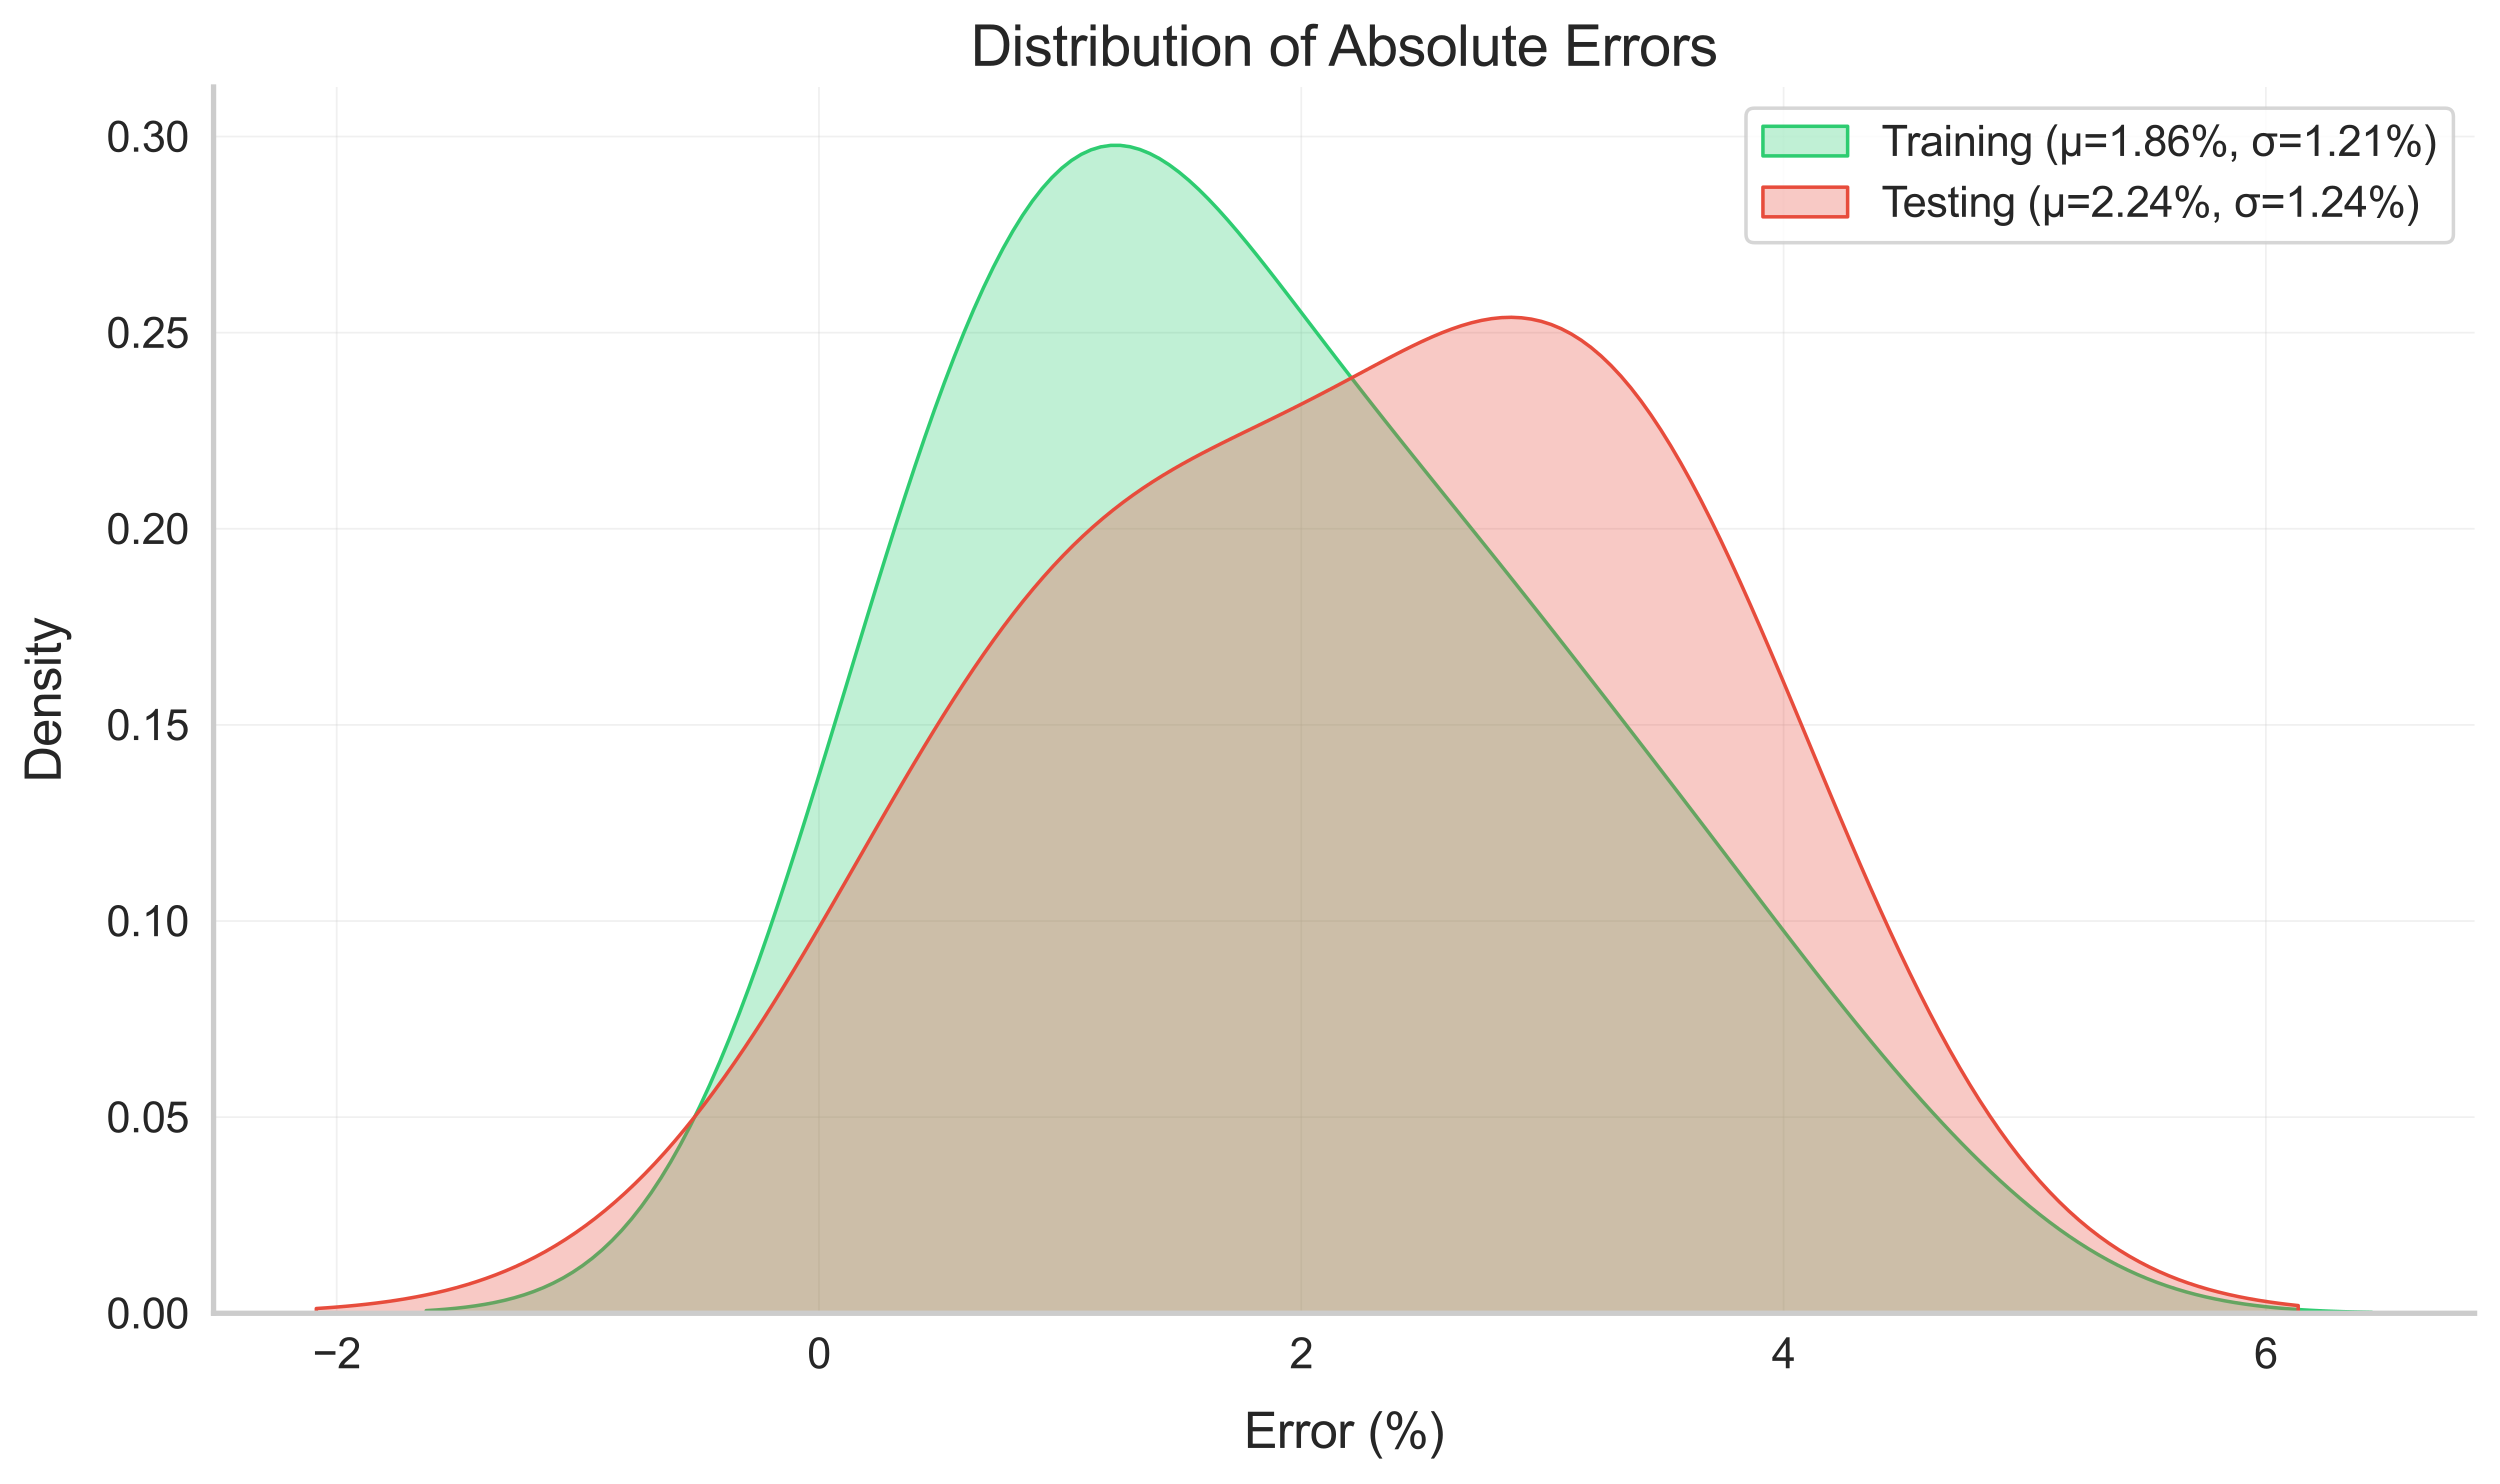 <?xml version="1.0" encoding="utf-8" standalone="no"?>
<!DOCTYPE svg PUBLIC "-//W3C//DTD SVG 1.1//EN"
  "http://www.w3.org/Graphics/SVG/1.1/DTD/svg11.dtd">
<svg xmlns:xlink="http://www.w3.org/1999/xlink" width="708.48pt" height="420.48pt" viewBox="0 0 708.48 420.48" xmlns="http://www.w3.org/2000/svg" version="1.1">
 <defs>
  <style type="text/css">*{stroke-linejoin: round; stroke-linecap: butt}</style>
 </defs>
 <g id="figure_1">
  <g id="patch_1">
   <path d="M 0 420.48 
L 708.48 420.48 
L 708.48 -0 
L 0 -0 
z
" style="fill: #ffffff"/>
  </g>
  <g id="axes_1">
   <g id="patch_2">
    <path d="M 60.521 372.168 
L 701.28 372.168 
L 701.28 24.652 
L 60.521 24.652 
z
" style="fill: #ffffff"/>
   </g>
   <g id="matplotlib.axis_1">
    <g id="xtick_1">
     <g id="line2d_1">
      <path d="M 95.416 372.168 
L 95.416 24.652 
" clip-path="url(#pfc01d7da9e)" style="fill: none; stroke: #cccccc; stroke-opacity: 0.3; stroke-width: 0.5; stroke-linecap: round"/>
     </g>
     <g id="text_1">
      <!-- −2 -->
      <g style="fill: #262626" transform="translate(88.575 387.757) scale(0.12 -0.12)">
       <defs>
        <path id="ArialMT-2212" d="M 3381 1997 
L 356 1997 
L 356 2522 
L 3381 2522 
L 3381 1997 
z
" transform="scale(0.016)"/>
        <path id="ArialMT-32" d="M 3222 541 
L 3222 0 
L 194 0 
Q 188 203 259 391 
Q 375 700 629 1000 
Q 884 1300 1366 1694 
Q 2113 2306 2375 2664 
Q 2638 3022 2638 3341 
Q 2638 3675 2398 3904 
Q 2159 4134 1775 4134 
Q 1369 4134 1125 3890 
Q 881 3647 878 3216 
L 300 3275 
Q 359 3922 746 4261 
Q 1134 4600 1788 4600 
Q 2447 4600 2831 4234 
Q 3216 3869 3216 3328 
Q 3216 3053 3103 2787 
Q 2991 2522 2730 2228 
Q 2469 1934 1863 1422 
Q 1356 997 1212 845 
Q 1069 694 975 541 
L 3222 541 
z
" transform="scale(0.016)"/>
       </defs>
       <use xlink:href="#ArialMT-2212"/>
       <use xlink:href="#ArialMT-32" x="58.398"/>
      </g>
     </g>
    </g>
    <g id="xtick_2">
     <g id="line2d_2">
      <path d="M 232.093 372.168 
L 232.093 24.652 
" clip-path="url(#pfc01d7da9e)" style="fill: none; stroke: #cccccc; stroke-opacity: 0.3; stroke-width: 0.5; stroke-linecap: round"/>
     </g>
     <g id="text_2">
      <!-- 0 -->
      <g style="fill: #262626" transform="translate(228.757 387.757) scale(0.12 -0.12)">
       <defs>
        <path id="ArialMT-30" d="M 266 2259 
Q 266 3072 433 3567 
Q 600 4063 929 4331 
Q 1259 4600 1759 4600 
Q 2128 4600 2406 4451 
Q 2684 4303 2865 4023 
Q 3047 3744 3150 3342 
Q 3253 2941 3253 2259 
Q 3253 1453 3087 958 
Q 2922 463 2592 192 
Q 2263 -78 1759 -78 
Q 1097 -78 719 397 
Q 266 969 266 2259 
z
M 844 2259 
Q 844 1131 1108 757 
Q 1372 384 1759 384 
Q 2147 384 2411 759 
Q 2675 1134 2675 2259 
Q 2675 3391 2411 3762 
Q 2147 4134 1753 4134 
Q 1366 4134 1134 3806 
Q 844 3388 844 2259 
z
" transform="scale(0.016)"/>
       </defs>
       <use xlink:href="#ArialMT-30"/>
      </g>
     </g>
    </g>
    <g id="xtick_3">
     <g id="line2d_3">
      <path d="M 368.77 372.168 
L 368.77 24.652 
" clip-path="url(#pfc01d7da9e)" style="fill: none; stroke: #cccccc; stroke-opacity: 0.3; stroke-width: 0.5; stroke-linecap: round"/>
     </g>
     <g id="text_3">
      <!-- 2 -->
      <g style="fill: #262626" transform="translate(365.433 387.757) scale(0.12 -0.12)">
       <use xlink:href="#ArialMT-32"/>
      </g>
     </g>
    </g>
    <g id="xtick_4">
     <g id="line2d_4">
      <path d="M 505.447 372.168 
L 505.447 24.652 
" clip-path="url(#pfc01d7da9e)" style="fill: none; stroke: #cccccc; stroke-opacity: 0.3; stroke-width: 0.5; stroke-linecap: round"/>
     </g>
     <g id="text_4">
      <!-- 4 -->
      <g style="fill: #262626" transform="translate(502.11 387.757) scale(0.12 -0.12)">
       <defs>
        <path id="ArialMT-34" d="M 2069 0 
L 2069 1097 
L 81 1097 
L 81 1613 
L 2172 4581 
L 2631 4581 
L 2631 1613 
L 3250 1613 
L 3250 1097 
L 2631 1097 
L 2631 0 
L 2069 0 
z
M 2069 1613 
L 2069 3678 
L 634 1613 
L 2069 1613 
z
" transform="scale(0.016)"/>
       </defs>
       <use xlink:href="#ArialMT-34"/>
      </g>
     </g>
    </g>
    <g id="xtick_5">
     <g id="line2d_5">
      <path d="M 642.124 372.168 
L 642.124 24.652 
" clip-path="url(#pfc01d7da9e)" style="fill: none; stroke: #cccccc; stroke-opacity: 0.3; stroke-width: 0.5; stroke-linecap: round"/>
     </g>
     <g id="text_5">
      <!-- 6 -->
      <g style="fill: #262626" transform="translate(638.787 387.757) scale(0.12 -0.12)">
       <defs>
        <path id="ArialMT-36" d="M 3184 3459 
L 2625 3416 
Q 2550 3747 2413 3897 
Q 2184 4138 1850 4138 
Q 1581 4138 1378 3988 
Q 1113 3794 959 3422 
Q 806 3050 800 2363 
Q 1003 2672 1297 2822 
Q 1591 2972 1913 2972 
Q 2475 2972 2870 2558 
Q 3266 2144 3266 1488 
Q 3266 1056 3080 686 
Q 2894 316 2569 119 
Q 2244 -78 1831 -78 
Q 1128 -78 684 439 
Q 241 956 241 2144 
Q 241 3472 731 4075 
Q 1159 4600 1884 4600 
Q 2425 4600 2770 4297 
Q 3116 3994 3184 3459 
z
M 888 1484 
Q 888 1194 1011 928 
Q 1134 663 1356 523 
Q 1578 384 1822 384 
Q 2178 384 2434 671 
Q 2691 959 2691 1453 
Q 2691 1928 2437 2201 
Q 2184 2475 1800 2475 
Q 1419 2475 1153 2201 
Q 888 1928 888 1484 
z
" transform="scale(0.016)"/>
       </defs>
       <use xlink:href="#ArialMT-36"/>
      </g>
     </g>
    </g>
    <g id="text_6">
     <!-- Error (%) -->
     <g style="fill: #262626" transform="translate(352.515 410.333) scale(0.14 -0.14)">
      <defs>
       <path id="ArialMT-45" d="M 506 0 
L 506 4581 
L 3819 4581 
L 3819 4041 
L 1113 4041 
L 1113 2638 
L 3647 2638 
L 3647 2100 
L 1113 2100 
L 1113 541 
L 3925 541 
L 3925 0 
L 506 0 
z
" transform="scale(0.016)"/>
       <path id="ArialMT-72" d="M 416 0 
L 416 3319 
L 922 3319 
L 922 2816 
Q 1116 3169 1280 3281 
Q 1444 3394 1641 3394 
Q 1925 3394 2219 3213 
L 2025 2691 
Q 1819 2813 1613 2813 
Q 1428 2813 1281 2702 
Q 1134 2591 1072 2394 
Q 978 2094 978 1738 
L 978 0 
L 416 0 
z
" transform="scale(0.016)"/>
       <path id="ArialMT-6f" d="M 213 1659 
Q 213 2581 725 3025 
Q 1153 3394 1769 3394 
Q 2453 3394 2887 2945 
Q 3322 2497 3322 1706 
Q 3322 1066 3130 698 
Q 2938 331 2570 128 
Q 2203 -75 1769 -75 
Q 1072 -75 642 372 
Q 213 819 213 1659 
z
M 791 1659 
Q 791 1022 1069 705 
Q 1347 388 1769 388 
Q 2188 388 2466 706 
Q 2744 1025 2744 1678 
Q 2744 2294 2464 2611 
Q 2184 2928 1769 2928 
Q 1347 2928 1069 2612 
Q 791 2297 791 1659 
z
" transform="scale(0.016)"/>
       <path id="ArialMT-20" transform="scale(0.016)"/>
       <path id="ArialMT-28" d="M 1497 -1347 
Q 1031 -759 709 28 
Q 388 816 388 1659 
Q 388 2403 628 3084 
Q 909 3875 1497 4659 
L 1900 4659 
Q 1522 4009 1400 3731 
Q 1209 3300 1100 2831 
Q 966 2247 966 1656 
Q 966 153 1900 -1347 
L 1497 -1347 
z
" transform="scale(0.016)"/>
       <path id="ArialMT-25" d="M 372 3481 
Q 372 3972 619 4315 
Q 866 4659 1334 4659 
Q 1766 4659 2048 4351 
Q 2331 4044 2331 3447 
Q 2331 2866 2045 2552 
Q 1759 2238 1341 2238 
Q 925 2238 648 2547 
Q 372 2856 372 3481 
z
M 1350 4272 
Q 1141 4272 1002 4090 
Q 863 3909 863 3425 
Q 863 2984 1003 2804 
Q 1144 2625 1350 2625 
Q 1563 2625 1702 2806 
Q 1841 2988 1841 3469 
Q 1841 3913 1700 4092 
Q 1559 4272 1350 4272 
z
M 1353 -169 
L 3859 4659 
L 4316 4659 
L 1819 -169 
L 1353 -169 
z
M 3334 1075 
Q 3334 1569 3581 1911 
Q 3828 2253 4300 2253 
Q 4731 2253 5014 1945 
Q 5297 1638 5297 1041 
Q 5297 459 5011 145 
Q 4725 -169 4303 -169 
Q 3888 -169 3611 142 
Q 3334 453 3334 1075 
z
M 4316 1866 
Q 4103 1866 3964 1684 
Q 3825 1503 3825 1019 
Q 3825 581 3965 400 
Q 4106 219 4313 219 
Q 4528 219 4667 400 
Q 4806 581 4806 1063 
Q 4806 1506 4665 1686 
Q 4525 1866 4316 1866 
z
" transform="scale(0.016)"/>
       <path id="ArialMT-29" d="M 791 -1347 
L 388 -1347 
Q 1322 153 1322 1656 
Q 1322 2244 1188 2822 
Q 1081 3291 891 3722 
Q 769 4003 388 4659 
L 791 4659 
Q 1378 3875 1659 3084 
Q 1900 2403 1900 1659 
Q 1900 816 1576 28 
Q 1253 -759 791 -1347 
z
" transform="scale(0.016)"/>
      </defs>
      <use xlink:href="#ArialMT-45"/>
      <use xlink:href="#ArialMT-72" x="66.699"/>
      <use xlink:href="#ArialMT-72" x="100"/>
      <use xlink:href="#ArialMT-6f" x="133.301"/>
      <use xlink:href="#ArialMT-72" x="188.916"/>
      <use xlink:href="#ArialMT-20" x="222.217"/>
      <use xlink:href="#ArialMT-28" x="250"/>
      <use xlink:href="#ArialMT-25" x="283.301"/>
      <use xlink:href="#ArialMT-29" x="372.217"/>
     </g>
    </g>
   </g>
   <g id="matplotlib.axis_2">
    <g id="ytick_1">
     <g id="line2d_6">
      <path d="M 60.521 372.168 
L 701.28 372.168 
" clip-path="url(#pfc01d7da9e)" style="fill: none; stroke: #cccccc; stroke-opacity: 0.3; stroke-width: 0.5; stroke-linecap: round"/>
     </g>
     <g id="text_7">
      <!-- 0.00 -->
      <g style="fill: #262626" transform="translate(30.168 376.462) scale(0.12 -0.12)">
       <defs>
        <path id="ArialMT-2e" d="M 581 0 
L 581 641 
L 1222 641 
L 1222 0 
L 581 0 
z
" transform="scale(0.016)"/>
       </defs>
       <use xlink:href="#ArialMT-30"/>
       <use xlink:href="#ArialMT-2e" x="55.615"/>
       <use xlink:href="#ArialMT-30" x="83.398"/>
       <use xlink:href="#ArialMT-30" x="139.014"/>
      </g>
     </g>
    </g>
    <g id="ytick_2">
     <g id="line2d_7">
      <path d="M 60.521 316.589 
L 701.28 316.589 
" clip-path="url(#pfc01d7da9e)" style="fill: none; stroke: #cccccc; stroke-opacity: 0.3; stroke-width: 0.5; stroke-linecap: round"/>
     </g>
     <g id="text_8">
      <!-- 0.05 -->
      <g style="fill: #262626" transform="translate(30.168 320.883) scale(0.12 -0.12)">
       <defs>
        <path id="ArialMT-35" d="M 266 1200 
L 856 1250 
Q 922 819 1161 601 
Q 1400 384 1738 384 
Q 2144 384 2425 690 
Q 2706 997 2706 1503 
Q 2706 1984 2436 2262 
Q 2166 2541 1728 2541 
Q 1456 2541 1237 2417 
Q 1019 2294 894 2097 
L 366 2166 
L 809 4519 
L 3088 4519 
L 3088 3981 
L 1259 3981 
L 1013 2750 
Q 1425 3038 1878 3038 
Q 2478 3038 2890 2622 
Q 3303 2206 3303 1553 
Q 3303 931 2941 478 
Q 2500 -78 1738 -78 
Q 1113 -78 717 272 
Q 322 622 266 1200 
z
" transform="scale(0.016)"/>
       </defs>
       <use xlink:href="#ArialMT-30"/>
       <use xlink:href="#ArialMT-2e" x="55.615"/>
       <use xlink:href="#ArialMT-30" x="83.398"/>
       <use xlink:href="#ArialMT-35" x="139.014"/>
      </g>
     </g>
    </g>
    <g id="ytick_3">
     <g id="line2d_8">
      <path d="M 60.521 261.01 
L 701.28 261.01 
" clip-path="url(#pfc01d7da9e)" style="fill: none; stroke: #cccccc; stroke-opacity: 0.3; stroke-width: 0.5; stroke-linecap: round"/>
     </g>
     <g id="text_9">
      <!-- 0.10 -->
      <g style="fill: #262626" transform="translate(30.168 265.304) scale(0.12 -0.12)">
       <defs>
        <path id="ArialMT-31" d="M 2384 0 
L 1822 0 
L 1822 3584 
Q 1619 3391 1289 3197 
Q 959 3003 697 2906 
L 697 3450 
Q 1169 3672 1522 3987 
Q 1875 4303 2022 4600 
L 2384 4600 
L 2384 0 
z
" transform="scale(0.016)"/>
       </defs>
       <use xlink:href="#ArialMT-30"/>
       <use xlink:href="#ArialMT-2e" x="55.615"/>
       <use xlink:href="#ArialMT-31" x="83.398"/>
       <use xlink:href="#ArialMT-30" x="139.014"/>
      </g>
     </g>
    </g>
    <g id="ytick_4">
     <g id="line2d_9">
      <path d="M 60.521 205.431 
L 701.28 205.431 
" clip-path="url(#pfc01d7da9e)" style="fill: none; stroke: #cccccc; stroke-opacity: 0.3; stroke-width: 0.5; stroke-linecap: round"/>
     </g>
     <g id="text_10">
      <!-- 0.15 -->
      <g style="fill: #262626" transform="translate(30.168 209.725) scale(0.12 -0.12)">
       <use xlink:href="#ArialMT-30"/>
       <use xlink:href="#ArialMT-2e" x="55.615"/>
       <use xlink:href="#ArialMT-31" x="83.398"/>
       <use xlink:href="#ArialMT-35" x="139.014"/>
      </g>
     </g>
    </g>
    <g id="ytick_5">
     <g id="line2d_10">
      <path d="M 60.521 149.852 
L 701.28 149.852 
" clip-path="url(#pfc01d7da9e)" style="fill: none; stroke: #cccccc; stroke-opacity: 0.3; stroke-width: 0.5; stroke-linecap: round"/>
     </g>
     <g id="text_11">
      <!-- 0.20 -->
      <g style="fill: #262626" transform="translate(30.168 154.146) scale(0.12 -0.12)">
       <use xlink:href="#ArialMT-30"/>
       <use xlink:href="#ArialMT-2e" x="55.615"/>
       <use xlink:href="#ArialMT-32" x="83.398"/>
       <use xlink:href="#ArialMT-30" x="139.014"/>
      </g>
     </g>
    </g>
    <g id="ytick_6">
     <g id="line2d_11">
      <path d="M 60.521 94.273 
L 701.28 94.273 
" clip-path="url(#pfc01d7da9e)" style="fill: none; stroke: #cccccc; stroke-opacity: 0.3; stroke-width: 0.5; stroke-linecap: round"/>
     </g>
     <g id="text_12">
      <!-- 0.25 -->
      <g style="fill: #262626" transform="translate(30.168 98.567) scale(0.12 -0.12)">
       <use xlink:href="#ArialMT-30"/>
       <use xlink:href="#ArialMT-2e" x="55.615"/>
       <use xlink:href="#ArialMT-32" x="83.398"/>
       <use xlink:href="#ArialMT-35" x="139.014"/>
      </g>
     </g>
    </g>
    <g id="ytick_7">
     <g id="line2d_12">
      <path d="M 60.521 38.694 
L 701.28 38.694 
" clip-path="url(#pfc01d7da9e)" style="fill: none; stroke: #cccccc; stroke-opacity: 0.3; stroke-width: 0.5; stroke-linecap: round"/>
     </g>
     <g id="text_13">
      <!-- 0.30 -->
      <g style="fill: #262626" transform="translate(30.168 42.989) scale(0.12 -0.12)">
       <defs>
        <path id="ArialMT-33" d="M 269 1209 
L 831 1284 
Q 928 806 1161 595 
Q 1394 384 1728 384 
Q 2125 384 2398 659 
Q 2672 934 2672 1341 
Q 2672 1728 2419 1979 
Q 2166 2231 1775 2231 
Q 1616 2231 1378 2169 
L 1441 2663 
Q 1497 2656 1531 2656 
Q 1891 2656 2178 2843 
Q 2466 3031 2466 3422 
Q 2466 3731 2256 3934 
Q 2047 4138 1716 4138 
Q 1388 4138 1169 3931 
Q 950 3725 888 3313 
L 325 3413 
Q 428 3978 793 4289 
Q 1159 4600 1703 4600 
Q 2078 4600 2393 4439 
Q 2709 4278 2876 4000 
Q 3044 3722 3044 3409 
Q 3044 3113 2884 2869 
Q 2725 2625 2413 2481 
Q 2819 2388 3044 2092 
Q 3269 1797 3269 1353 
Q 3269 753 2831 336 
Q 2394 -81 1725 -81 
Q 1122 -81 723 278 
Q 325 638 269 1209 
z
" transform="scale(0.016)"/>
       </defs>
       <use xlink:href="#ArialMT-30"/>
       <use xlink:href="#ArialMT-2e" x="55.615"/>
       <use xlink:href="#ArialMT-33" x="83.398"/>
       <use xlink:href="#ArialMT-30" x="139.014"/>
      </g>
     </g>
    </g>
    <g id="text_14">
     <!-- Density -->
     <g style="fill: #262626" transform="translate(17.221 221.751) rotate(-90) scale(0.14 -0.14)">
      <defs>
       <path id="ArialMT-44" d="M 494 0 
L 494 4581 
L 2072 4581 
Q 2606 4581 2888 4516 
Q 3281 4425 3559 4188 
Q 3922 3881 4101 3404 
Q 4281 2928 4281 2316 
Q 4281 1794 4159 1391 
Q 4038 988 3847 723 
Q 3656 459 3429 307 
Q 3203 156 2883 78 
Q 2563 0 2147 0 
L 494 0 
z
M 1100 541 
L 2078 541 
Q 2531 541 2789 625 
Q 3047 709 3200 863 
Q 3416 1078 3536 1442 
Q 3656 1806 3656 2325 
Q 3656 3044 3420 3430 
Q 3184 3816 2847 3947 
Q 2603 4041 2063 4041 
L 1100 4041 
L 1100 541 
z
" transform="scale(0.016)"/>
       <path id="ArialMT-65" d="M 2694 1069 
L 3275 997 
Q 3138 488 2766 206 
Q 2394 -75 1816 -75 
Q 1088 -75 661 373 
Q 234 822 234 1631 
Q 234 2469 665 2931 
Q 1097 3394 1784 3394 
Q 2450 3394 2872 2941 
Q 3294 2488 3294 1666 
Q 3294 1616 3291 1516 
L 816 1516 
Q 847 969 1125 678 
Q 1403 388 1819 388 
Q 2128 388 2347 550 
Q 2566 713 2694 1069 
z
M 847 1978 
L 2700 1978 
Q 2663 2397 2488 2606 
Q 2219 2931 1791 2931 
Q 1403 2931 1139 2672 
Q 875 2413 847 1978 
z
" transform="scale(0.016)"/>
       <path id="ArialMT-6e" d="M 422 0 
L 422 3319 
L 928 3319 
L 928 2847 
Q 1294 3394 1984 3394 
Q 2284 3394 2536 3286 
Q 2788 3178 2913 3003 
Q 3038 2828 3088 2588 
Q 3119 2431 3119 2041 
L 3119 0 
L 2556 0 
L 2556 2019 
Q 2556 2363 2490 2533 
Q 2425 2703 2258 2804 
Q 2091 2906 1866 2906 
Q 1506 2906 1245 2678 
Q 984 2450 984 1813 
L 984 0 
L 422 0 
z
" transform="scale(0.016)"/>
       <path id="ArialMT-73" d="M 197 991 
L 753 1078 
Q 800 744 1014 566 
Q 1228 388 1613 388 
Q 2000 388 2187 545 
Q 2375 703 2375 916 
Q 2375 1106 2209 1216 
Q 2094 1291 1634 1406 
Q 1016 1563 777 1677 
Q 538 1791 414 1992 
Q 291 2194 291 2438 
Q 291 2659 392 2848 
Q 494 3038 669 3163 
Q 800 3259 1026 3326 
Q 1253 3394 1513 3394 
Q 1903 3394 2198 3281 
Q 2494 3169 2634 2976 
Q 2775 2784 2828 2463 
L 2278 2388 
Q 2241 2644 2061 2787 
Q 1881 2931 1553 2931 
Q 1166 2931 1000 2803 
Q 834 2675 834 2503 
Q 834 2394 903 2306 
Q 972 2216 1119 2156 
Q 1203 2125 1616 2013 
Q 2213 1853 2448 1751 
Q 2684 1650 2818 1456 
Q 2953 1263 2953 975 
Q 2953 694 2789 445 
Q 2625 197 2315 61 
Q 2006 -75 1616 -75 
Q 969 -75 630 194 
Q 291 463 197 991 
z
" transform="scale(0.016)"/>
       <path id="ArialMT-69" d="M 425 3934 
L 425 4581 
L 988 4581 
L 988 3934 
L 425 3934 
z
M 425 0 
L 425 3319 
L 988 3319 
L 988 0 
L 425 0 
z
" transform="scale(0.016)"/>
       <path id="ArialMT-74" d="M 1650 503 
L 1731 6 
Q 1494 -44 1306 -44 
Q 1000 -44 831 53 
Q 663 150 594 308 
Q 525 466 525 972 
L 525 2881 
L 113 2881 
L 113 3319 
L 525 3319 
L 525 4141 
L 1084 4478 
L 1084 3319 
L 1650 3319 
L 1650 2881 
L 1084 2881 
L 1084 941 
Q 1084 700 1114 631 
Q 1144 563 1211 522 
Q 1278 481 1403 481 
Q 1497 481 1650 503 
z
" transform="scale(0.016)"/>
       <path id="ArialMT-79" d="M 397 -1278 
L 334 -750 
Q 519 -800 656 -800 
Q 844 -800 956 -737 
Q 1069 -675 1141 -563 
Q 1194 -478 1313 -144 
Q 1328 -97 1363 -6 
L 103 3319 
L 709 3319 
L 1400 1397 
Q 1534 1031 1641 628 
Q 1738 1016 1872 1384 
L 2581 3319 
L 3144 3319 
L 1881 -56 
Q 1678 -603 1566 -809 
Q 1416 -1088 1222 -1217 
Q 1028 -1347 759 -1347 
Q 597 -1347 397 -1278 
z
" transform="scale(0.016)"/>
      </defs>
      <use xlink:href="#ArialMT-44"/>
      <use xlink:href="#ArialMT-65" x="72.217"/>
      <use xlink:href="#ArialMT-6e" x="127.832"/>
      <use xlink:href="#ArialMT-73" x="183.447"/>
      <use xlink:href="#ArialMT-69" x="233.447"/>
      <use xlink:href="#ArialMT-74" x="255.664"/>
      <use xlink:href="#ArialMT-79" x="283.447"/>
     </g>
    </g>
   </g>
   <g id="PolyCollection_1">
    <defs>
     <path id="mfe551df3ff" d="M 120.796 -49.064 
L 120.796 -48.312 
L 123.567 -48.312 
L 126.337 -48.312 
L 129.108 -48.312 
L 131.879 -48.312 
L 134.649 -48.312 
L 137.42 -48.312 
L 140.191 -48.312 
L 142.961 -48.312 
L 145.732 -48.312 
L 148.503 -48.312 
L 151.273 -48.312 
L 154.044 -48.312 
L 156.814 -48.312 
L 159.585 -48.312 
L 162.356 -48.312 
L 165.126 -48.312 
L 167.897 -48.312 
L 170.668 -48.312 
L 173.438 -48.312 
L 176.209 -48.312 
L 178.98 -48.312 
L 181.75 -48.312 
L 184.521 -48.312 
L 187.292 -48.312 
L 190.062 -48.312 
L 192.833 -48.312 
L 195.603 -48.312 
L 198.374 -48.312 
L 201.145 -48.312 
L 203.915 -48.312 
L 206.686 -48.312 
L 209.457 -48.312 
L 212.227 -48.312 
L 214.998 -48.312 
L 217.769 -48.312 
L 220.539 -48.312 
L 223.31 -48.312 
L 226.081 -48.312 
L 228.851 -48.312 
L 231.622 -48.312 
L 234.393 -48.312 
L 237.163 -48.312 
L 239.934 -48.312 
L 242.704 -48.312 
L 245.475 -48.312 
L 248.246 -48.312 
L 251.016 -48.312 
L 253.787 -48.312 
L 256.558 -48.312 
L 259.328 -48.312 
L 262.099 -48.312 
L 264.87 -48.312 
L 267.64 -48.312 
L 270.411 -48.312 
L 273.182 -48.312 
L 275.952 -48.312 
L 278.723 -48.312 
L 281.494 -48.312 
L 284.264 -48.312 
L 287.035 -48.312 
L 289.805 -48.312 
L 292.576 -48.312 
L 295.347 -48.312 
L 298.117 -48.312 
L 300.888 -48.312 
L 303.659 -48.312 
L 306.429 -48.312 
L 309.2 -48.312 
L 311.971 -48.312 
L 314.741 -48.312 
L 317.512 -48.312 
L 320.283 -48.312 
L 323.053 -48.312 
L 325.824 -48.312 
L 328.594 -48.312 
L 331.365 -48.312 
L 334.136 -48.312 
L 336.906 -48.312 
L 339.677 -48.312 
L 342.448 -48.312 
L 345.218 -48.312 
L 347.989 -48.312 
L 350.76 -48.312 
L 353.53 -48.312 
L 356.301 -48.312 
L 359.072 -48.312 
L 361.842 -48.312 
L 364.613 -48.312 
L 367.384 -48.312 
L 370.154 -48.312 
L 372.925 -48.312 
L 375.695 -48.312 
L 378.466 -48.312 
L 381.237 -48.312 
L 384.007 -48.312 
L 386.778 -48.312 
L 389.549 -48.312 
L 392.319 -48.312 
L 395.09 -48.312 
L 397.861 -48.312 
L 400.631 -48.312 
L 403.402 -48.312 
L 406.173 -48.312 
L 408.943 -48.312 
L 411.714 -48.312 
L 414.485 -48.312 
L 417.255 -48.312 
L 420.026 -48.312 
L 422.796 -48.312 
L 425.567 -48.312 
L 428.338 -48.312 
L 431.108 -48.312 
L 433.879 -48.312 
L 436.65 -48.312 
L 439.42 -48.312 
L 442.191 -48.312 
L 444.962 -48.312 
L 447.732 -48.312 
L 450.503 -48.312 
L 453.274 -48.312 
L 456.044 -48.312 
L 458.815 -48.312 
L 461.585 -48.312 
L 464.356 -48.312 
L 467.127 -48.312 
L 469.897 -48.312 
L 472.668 -48.312 
L 475.439 -48.312 
L 478.209 -48.312 
L 480.98 -48.312 
L 483.751 -48.312 
L 486.521 -48.312 
L 489.292 -48.312 
L 492.063 -48.312 
L 494.833 -48.312 
L 497.604 -48.312 
L 500.375 -48.312 
L 503.145 -48.312 
L 505.916 -48.312 
L 508.686 -48.312 
L 511.457 -48.312 
L 514.228 -48.312 
L 516.998 -48.312 
L 519.769 -48.312 
L 522.54 -48.312 
L 525.31 -48.312 
L 528.081 -48.312 
L 530.852 -48.312 
L 533.622 -48.312 
L 536.393 -48.312 
L 539.164 -48.312 
L 541.934 -48.312 
L 544.705 -48.312 
L 547.476 -48.312 
L 550.246 -48.312 
L 553.017 -48.312 
L 555.787 -48.312 
L 558.558 -48.312 
L 561.329 -48.312 
L 564.099 -48.312 
L 566.87 -48.312 
L 569.641 -48.312 
L 572.411 -48.312 
L 575.182 -48.312 
L 577.953 -48.312 
L 580.723 -48.312 
L 583.494 -48.312 
L 586.265 -48.312 
L 589.035 -48.312 
L 591.806 -48.312 
L 594.576 -48.312 
L 597.347 -48.312 
L 600.118 -48.312 
L 602.888 -48.312 
L 605.659 -48.312 
L 608.43 -48.312 
L 611.2 -48.312 
L 613.971 -48.312 
L 616.742 -48.312 
L 619.512 -48.312 
L 622.283 -48.312 
L 625.054 -48.312 
L 627.824 -48.312 
L 630.595 -48.312 
L 633.366 -48.312 
L 636.136 -48.312 
L 638.907 -48.312 
L 641.677 -48.312 
L 644.448 -48.312 
L 647.219 -48.312 
L 649.989 -48.312 
L 652.76 -48.312 
L 655.531 -48.312 
L 658.301 -48.312 
L 661.072 -48.312 
L 663.843 -48.312 
L 666.613 -48.312 
L 669.384 -48.312 
L 672.155 -48.312 
L 672.155 -48.559 
L 672.155 -48.559 
L 669.384 -48.616 
L 666.613 -48.684 
L 663.843 -48.766 
L 661.072 -48.863 
L 658.301 -48.978 
L 655.531 -49.113 
L 652.76 -49.272 
L 649.989 -49.458 
L 647.219 -49.673 
L 644.448 -49.922 
L 641.677 -50.209 
L 638.907 -50.537 
L 636.136 -50.911 
L 633.366 -51.335 
L 630.595 -51.814 
L 627.824 -52.353 
L 625.054 -52.955 
L 622.283 -53.626 
L 619.512 -54.37 
L 616.742 -55.191 
L 613.971 -56.094 
L 611.2 -57.081 
L 608.43 -58.157 
L 605.659 -59.325 
L 602.888 -60.587 
L 600.118 -61.945 
L 597.347 -63.401 
L 594.576 -64.956 
L 591.806 -66.611 
L 589.035 -68.365 
L 586.265 -70.218 
L 583.494 -72.169 
L 580.723 -74.216 
L 577.953 -76.359 
L 575.182 -78.594 
L 572.411 -80.92 
L 569.641 -83.332 
L 566.87 -85.83 
L 564.099 -88.409 
L 561.329 -91.066 
L 558.558 -93.799 
L 555.787 -96.604 
L 553.017 -99.478 
L 550.246 -102.419 
L 547.476 -105.422 
L 544.705 -108.486 
L 541.934 -111.608 
L 539.164 -114.784 
L 536.393 -118.012 
L 533.622 -121.289 
L 530.852 -124.612 
L 528.081 -127.979 
L 525.31 -131.386 
L 522.54 -134.83 
L 519.769 -138.308 
L 516.998 -141.817 
L 514.228 -145.354 
L 511.457 -148.915 
L 508.686 -152.496 
L 505.916 -156.095 
L 503.145 -159.709 
L 500.375 -163.333 
L 497.604 -166.966 
L 494.833 -170.604 
L 492.063 -174.246 
L 489.292 -177.888 
L 486.521 -181.528 
L 483.751 -185.166 
L 480.98 -188.8 
L 478.209 -192.429 
L 475.439 -196.053 
L 472.668 -199.67 
L 469.897 -203.28 
L 467.127 -206.884 
L 464.356 -210.481 
L 461.585 -214.071 
L 458.815 -217.654 
L 456.044 -221.23 
L 453.274 -224.799 
L 450.503 -228.361 
L 447.732 -231.915 
L 444.962 -235.46 
L 442.191 -238.997 
L 439.42 -242.525 
L 436.65 -246.043 
L 433.879 -249.55 
L 431.108 -253.047 
L 428.338 -256.534 
L 425.567 -260.011 
L 422.796 -263.477 
L 420.026 -266.935 
L 417.255 -270.385 
L 414.485 -273.829 
L 411.714 -277.27 
L 408.943 -280.709 
L 406.173 -284.15 
L 403.402 -287.595 
L 400.631 -291.048 
L 397.861 -294.512 
L 395.09 -297.989 
L 392.319 -301.483 
L 389.549 -304.996 
L 386.778 -308.53 
L 384.007 -312.085 
L 381.237 -315.66 
L 378.466 -319.256 
L 375.695 -322.868 
L 372.925 -326.493 
L 370.154 -330.124 
L 367.384 -333.753 
L 364.613 -337.37 
L 361.842 -340.965 
L 359.072 -344.521 
L 356.301 -348.025 
L 353.53 -351.458 
L 350.76 -354.801 
L 347.989 -358.033 
L 345.218 -361.131 
L 342.448 -364.071 
L 339.677 -366.829 
L 336.906 -369.379 
L 334.136 -371.695 
L 331.365 -373.751 
L 328.594 -375.523 
L 325.824 -376.984 
L 323.053 -378.112 
L 320.283 -378.884 
L 317.512 -379.279 
L 314.741 -379.278 
L 311.971 -378.864 
L 309.2 -378.022 
L 306.429 -376.741 
L 303.659 -375.01 
L 300.888 -372.823 
L 298.117 -370.176 
L 295.347 -367.068 
L 292.576 -363.498 
L 289.805 -359.472 
L 287.035 -354.996 
L 284.264 -350.077 
L 281.494 -344.728 
L 278.723 -338.962 
L 275.952 -332.794 
L 273.182 -326.241 
L 270.411 -319.324 
L 267.64 -312.064 
L 264.87 -304.484 
L 262.099 -296.609 
L 259.328 -288.467 
L 256.558 -280.086 
L 253.787 -271.495 
L 251.016 -262.727 
L 248.246 -253.814 
L 245.475 -244.79 
L 242.704 -235.689 
L 239.934 -226.547 
L 237.163 -217.401 
L 234.393 -208.285 
L 231.622 -199.235 
L 228.851 -190.287 
L 226.081 -181.476 
L 223.31 -172.833 
L 220.539 -164.39 
L 217.769 -156.178 
L 214.998 -148.222 
L 212.227 -140.547 
L 209.457 -133.175 
L 206.686 -126.125 
L 203.915 -119.411 
L 201.145 -113.046 
L 198.374 -107.038 
L 195.603 -101.393 
L 192.833 -96.112 
L 190.062 -91.195 
L 187.292 -86.637 
L 184.521 -82.432 
L 181.75 -78.569 
L 178.98 -75.038 
L 176.209 -71.826 
L 173.438 -68.916 
L 170.668 -66.293 
L 167.897 -63.94 
L 165.126 -61.84 
L 162.356 -59.973 
L 159.585 -58.321 
L 156.814 -56.868 
L 154.044 -55.594 
L 151.273 -54.484 
L 148.503 -53.521 
L 145.732 -52.689 
L 142.961 -51.974 
L 140.191 -51.363 
L 137.42 -50.843 
L 134.649 -50.402 
L 131.879 -50.031 
L 129.108 -49.719 
L 126.337 -49.459 
L 123.567 -49.242 
L 120.796 -49.064 
z
" style="stroke: #2ecc71"/>
    </defs>
    <g clip-path="url(#pfc01d7da9e)">
     <use xlink:href="#mfe551df3ff" x="0" y="420.48" style="fill: #2ecc71; fill-opacity: 0.3; stroke: #2ecc71"/>
    </g>
   </g>
   <g id="PolyCollection_2">
    <defs>
     <path id="m4404de4720" d="M 89.646 -49.655 
L 89.646 -48.312 
L 92.468 -48.312 
L 95.291 -48.312 
L 98.113 -48.312 
L 100.935 -48.312 
L 103.758 -48.312 
L 106.58 -48.312 
L 109.402 -48.312 
L 112.225 -48.312 
L 115.047 -48.312 
L 117.869 -48.312 
L 120.692 -48.312 
L 123.514 -48.312 
L 126.336 -48.312 
L 129.159 -48.312 
L 131.981 -48.312 
L 134.803 -48.312 
L 137.626 -48.312 
L 140.448 -48.312 
L 143.27 -48.312 
L 146.093 -48.312 
L 148.915 -48.312 
L 151.737 -48.312 
L 154.56 -48.312 
L 157.382 -48.312 
L 160.204 -48.312 
L 163.027 -48.312 
L 165.849 -48.312 
L 168.672 -48.312 
L 171.494 -48.312 
L 174.316 -48.312 
L 177.139 -48.312 
L 179.961 -48.312 
L 182.783 -48.312 
L 185.606 -48.312 
L 188.428 -48.312 
L 191.25 -48.312 
L 194.073 -48.312 
L 196.895 -48.312 
L 199.717 -48.312 
L 202.54 -48.312 
L 205.362 -48.312 
L 208.184 -48.312 
L 211.007 -48.312 
L 213.829 -48.312 
L 216.651 -48.312 
L 219.474 -48.312 
L 222.296 -48.312 
L 225.118 -48.312 
L 227.941 -48.312 
L 230.763 -48.312 
L 233.585 -48.312 
L 236.408 -48.312 
L 239.23 -48.312 
L 242.052 -48.312 
L 244.875 -48.312 
L 247.697 -48.312 
L 250.519 -48.312 
L 253.342 -48.312 
L 256.164 -48.312 
L 258.986 -48.312 
L 261.809 -48.312 
L 264.631 -48.312 
L 267.453 -48.312 
L 270.276 -48.312 
L 273.098 -48.312 
L 275.92 -48.312 
L 278.743 -48.312 
L 281.565 -48.312 
L 284.387 -48.312 
L 287.21 -48.312 
L 290.032 -48.312 
L 292.854 -48.312 
L 295.677 -48.312 
L 298.499 -48.312 
L 301.321 -48.312 
L 304.144 -48.312 
L 306.966 -48.312 
L 309.788 -48.312 
L 312.611 -48.312 
L 315.433 -48.312 
L 318.255 -48.312 
L 321.078 -48.312 
L 323.9 -48.312 
L 326.722 -48.312 
L 329.545 -48.312 
L 332.367 -48.312 
L 335.189 -48.312 
L 338.012 -48.312 
L 340.834 -48.312 
L 343.656 -48.312 
L 346.479 -48.312 
L 349.301 -48.312 
L 352.123 -48.312 
L 354.946 -48.312 
L 357.768 -48.312 
L 360.59 -48.312 
L 363.413 -48.312 
L 366.235 -48.312 
L 369.058 -48.312 
L 371.88 -48.312 
L 374.702 -48.312 
L 377.525 -48.312 
L 380.347 -48.312 
L 383.169 -48.312 
L 385.992 -48.312 
L 388.814 -48.312 
L 391.636 -48.312 
L 394.459 -48.312 
L 397.281 -48.312 
L 400.103 -48.312 
L 402.926 -48.312 
L 405.748 -48.312 
L 408.57 -48.312 
L 411.393 -48.312 
L 414.215 -48.312 
L 417.037 -48.312 
L 419.86 -48.312 
L 422.682 -48.312 
L 425.504 -48.312 
L 428.327 -48.312 
L 431.149 -48.312 
L 433.971 -48.312 
L 436.794 -48.312 
L 439.616 -48.312 
L 442.438 -48.312 
L 445.261 -48.312 
L 448.083 -48.312 
L 450.905 -48.312 
L 453.728 -48.312 
L 456.55 -48.312 
L 459.372 -48.312 
L 462.195 -48.312 
L 465.017 -48.312 
L 467.839 -48.312 
L 470.662 -48.312 
L 473.484 -48.312 
L 476.306 -48.312 
L 479.129 -48.312 
L 481.951 -48.312 
L 484.773 -48.312 
L 487.596 -48.312 
L 490.418 -48.312 
L 493.24 -48.312 
L 496.063 -48.312 
L 498.885 -48.312 
L 501.707 -48.312 
L 504.53 -48.312 
L 507.352 -48.312 
L 510.174 -48.312 
L 512.997 -48.312 
L 515.819 -48.312 
L 518.641 -48.312 
L 521.464 -48.312 
L 524.286 -48.312 
L 527.108 -48.312 
L 529.931 -48.312 
L 532.753 -48.312 
L 535.575 -48.312 
L 538.398 -48.312 
L 541.22 -48.312 
L 544.042 -48.312 
L 546.865 -48.312 
L 549.687 -48.312 
L 552.509 -48.312 
L 555.332 -48.312 
L 558.154 -48.312 
L 560.976 -48.312 
L 563.799 -48.312 
L 566.621 -48.312 
L 569.443 -48.312 
L 572.266 -48.312 
L 575.088 -48.312 
L 577.911 -48.312 
L 580.733 -48.312 
L 583.555 -48.312 
L 586.378 -48.312 
L 589.2 -48.312 
L 592.022 -48.312 
L 594.845 -48.312 
L 597.667 -48.312 
L 600.489 -48.312 
L 603.312 -48.312 
L 606.134 -48.312 
L 608.956 -48.312 
L 611.779 -48.312 
L 614.601 -48.312 
L 617.423 -48.312 
L 620.246 -48.312 
L 623.068 -48.312 
L 625.89 -48.312 
L 628.713 -48.312 
L 631.535 -48.312 
L 634.357 -48.312 
L 637.18 -48.312 
L 640.002 -48.312 
L 642.824 -48.312 
L 645.647 -48.312 
L 648.469 -48.312 
L 651.291 -48.312 
L 651.291 -50.492 
L 651.291 -50.492 
L 648.469 -50.803 
L 645.647 -51.153 
L 642.824 -51.547 
L 640.002 -51.987 
L 637.18 -52.48 
L 634.357 -53.029 
L 631.535 -53.641 
L 628.713 -54.321 
L 625.89 -55.074 
L 623.068 -55.907 
L 620.246 -56.827 
L 617.423 -57.839 
L 614.601 -58.952 
L 611.779 -60.172 
L 608.956 -61.506 
L 606.134 -62.962 
L 603.312 -64.548 
L 600.489 -66.271 
L 597.667 -68.14 
L 594.845 -70.16 
L 592.022 -72.342 
L 589.2 -74.69 
L 586.378 -77.213 
L 583.555 -79.917 
L 580.733 -82.808 
L 577.911 -85.892 
L 575.088 -89.175 
L 572.266 -92.66 
L 569.443 -96.352 
L 566.621 -100.253 
L 563.799 -104.364 
L 560.976 -108.688 
L 558.154 -113.222 
L 555.332 -117.967 
L 552.509 -122.918 
L 549.687 -128.073 
L 546.865 -133.424 
L 544.042 -138.966 
L 541.22 -144.69 
L 538.398 -150.586 
L 535.575 -156.644 
L 532.753 -162.849 
L 529.931 -169.189 
L 527.108 -175.647 
L 524.286 -182.208 
L 521.464 -188.852 
L 518.641 -195.562 
L 515.819 -202.316 
L 512.997 -209.095 
L 510.174 -215.875 
L 507.352 -222.636 
L 504.53 -229.355 
L 501.707 -236.008 
L 498.885 -242.572 
L 496.063 -249.026 
L 493.24 -255.346 
L 490.418 -261.51 
L 487.596 -267.498 
L 484.773 -273.289 
L 481.951 -278.864 
L 479.129 -284.205 
L 476.306 -289.295 
L 473.484 -294.121 
L 470.662 -298.667 
L 467.839 -302.924 
L 465.017 -306.882 
L 462.195 -310.533 
L 459.372 -313.873 
L 456.55 -316.897 
L 453.728 -319.605 
L 450.905 -321.999 
L 448.083 -324.08 
L 445.261 -325.854 
L 442.438 -327.328 
L 439.616 -328.511 
L 436.794 -329.412 
L 433.971 -330.045 
L 431.149 -330.423 
L 428.327 -330.559 
L 425.504 -330.47 
L 422.682 -330.172 
L 419.86 -329.682 
L 417.037 -329.017 
L 414.215 -328.195 
L 411.393 -327.234 
L 408.57 -326.151 
L 405.748 -324.962 
L 402.926 -323.686 
L 400.103 -322.336 
L 397.281 -320.929 
L 394.459 -319.478 
L 391.636 -317.995 
L 388.814 -316.493 
L 385.992 -314.981 
L 383.169 -313.468 
L 380.347 -311.961 
L 377.525 -310.466 
L 374.702 -308.987 
L 371.88 -307.526 
L 369.058 -306.085 
L 366.235 -304.664 
L 363.413 -303.261 
L 360.59 -301.872 
L 357.768 -300.495 
L 354.946 -299.122 
L 352.123 -297.75 
L 349.301 -296.369 
L 346.479 -294.972 
L 343.656 -293.551 
L 340.834 -292.097 
L 338.012 -290.6 
L 335.189 -289.05 
L 332.367 -287.438 
L 329.545 -285.754 
L 326.722 -283.989 
L 323.9 -282.132 
L 321.078 -280.176 
L 318.255 -278.112 
L 315.433 -275.932 
L 312.611 -273.629 
L 309.788 -271.197 
L 306.966 -268.631 
L 304.144 -265.926 
L 301.321 -263.078 
L 298.499 -260.085 
L 295.677 -256.946 
L 292.854 -253.66 
L 290.032 -250.228 
L 287.21 -246.652 
L 284.387 -242.934 
L 281.565 -239.078 
L 278.743 -235.09 
L 275.92 -230.974 
L 273.098 -226.739 
L 270.276 -222.39 
L 267.453 -217.938 
L 264.631 -213.39 
L 261.809 -208.757 
L 258.986 -204.048 
L 256.164 -199.275 
L 253.342 -194.45 
L 250.519 -189.582 
L 247.697 -184.685 
L 244.875 -179.771 
L 242.052 -174.85 
L 239.23 -169.935 
L 236.408 -165.038 
L 233.585 -160.17 
L 230.763 -155.342 
L 227.941 -150.567 
L 225.118 -145.853 
L 222.296 -141.211 
L 219.474 -136.65 
L 216.651 -132.18 
L 213.829 -127.809 
L 211.007 -123.543 
L 208.184 -119.391 
L 205.362 -115.357 
L 202.54 -111.448 
L 199.717 -107.668 
L 196.895 -104.021 
L 194.073 -100.51 
L 191.25 -97.137 
L 188.428 -93.905 
L 185.606 -90.814 
L 182.783 -87.864 
L 179.961 -85.055 
L 177.139 -82.386 
L 174.316 -79.856 
L 171.494 -77.462 
L 168.672 -75.203 
L 165.849 -73.075 
L 163.027 -71.075 
L 160.204 -69.199 
L 157.382 -67.444 
L 154.56 -65.804 
L 151.737 -64.276 
L 148.915 -62.856 
L 146.093 -61.538 
L 143.27 -60.317 
L 140.448 -59.189 
L 137.626 -58.15 
L 134.803 -57.193 
L 131.981 -56.315 
L 129.159 -55.51 
L 126.336 -54.774 
L 123.514 -54.103 
L 120.692 -53.492 
L 117.869 -52.937 
L 115.047 -52.433 
L 112.225 -51.978 
L 109.402 -51.567 
L 106.58 -51.196 
L 103.758 -50.863 
L 100.935 -50.564 
L 98.113 -50.297 
L 95.291 -50.058 
L 92.468 -49.845 
L 89.646 -49.655 
z
" style="stroke: #e74c3c"/>
    </defs>
    <g clip-path="url(#pfc01d7da9e)">
     <use xlink:href="#m4404de4720" x="0" y="420.48" style="fill: #e74c3c; fill-opacity: 0.3; stroke: #e74c3c"/>
    </g>
   </g>
   <g id="patch_3">
    <path d="M 60.521 372.168 
L 60.521 24.652 
" style="fill: none; stroke: #cccccc; stroke-width: 1.5; stroke-linejoin: miter; stroke-linecap: square"/>
   </g>
   <g id="patch_4">
    <path d="M 60.521 372.168 
L 701.28 372.168 
" style="fill: none; stroke: #cccccc; stroke-width: 1.5; stroke-linejoin: miter; stroke-linecap: square"/>
   </g>
   <g id="text_15">
    <!-- Distribution of Absolute Errors -->
    <g style="fill: #262626" transform="translate(275.08 18.652) scale(0.16 -0.16)">
     <defs>
      <path id="ArialMT-62" d="M 941 0 
L 419 0 
L 419 4581 
L 981 4581 
L 981 2947 
Q 1338 3394 1891 3394 
Q 2197 3394 2470 3270 
Q 2744 3147 2920 2923 
Q 3097 2700 3197 2384 
Q 3297 2069 3297 1709 
Q 3297 856 2875 390 
Q 2453 -75 1863 -75 
Q 1275 -75 941 416 
L 941 0 
z
M 934 1684 
Q 934 1088 1097 822 
Q 1363 388 1816 388 
Q 2184 388 2453 708 
Q 2722 1028 2722 1663 
Q 2722 2313 2464 2622 
Q 2206 2931 1841 2931 
Q 1472 2931 1203 2611 
Q 934 2291 934 1684 
z
" transform="scale(0.016)"/>
      <path id="ArialMT-75" d="M 2597 0 
L 2597 488 
Q 2209 -75 1544 -75 
Q 1250 -75 995 37 
Q 741 150 617 320 
Q 494 491 444 738 
Q 409 903 409 1263 
L 409 3319 
L 972 3319 
L 972 1478 
Q 972 1038 1006 884 
Q 1059 663 1231 536 
Q 1403 409 1656 409 
Q 1909 409 2131 539 
Q 2353 669 2445 892 
Q 2538 1116 2538 1541 
L 2538 3319 
L 3100 3319 
L 3100 0 
L 2597 0 
z
" transform="scale(0.016)"/>
      <path id="ArialMT-66" d="M 556 0 
L 556 2881 
L 59 2881 
L 59 3319 
L 556 3319 
L 556 3672 
Q 556 4006 616 4169 
Q 697 4388 901 4523 
Q 1106 4659 1475 4659 
Q 1713 4659 2000 4603 
L 1916 4113 
Q 1741 4144 1584 4144 
Q 1328 4144 1222 4034 
Q 1116 3925 1116 3625 
L 1116 3319 
L 1763 3319 
L 1763 2881 
L 1116 2881 
L 1116 0 
L 556 0 
z
" transform="scale(0.016)"/>
      <path id="ArialMT-41" d="M -9 0 
L 1750 4581 
L 2403 4581 
L 4278 0 
L 3588 0 
L 3053 1388 
L 1138 1388 
L 634 0 
L -9 0 
z
M 1313 1881 
L 2866 1881 
L 2388 3150 
Q 2169 3728 2063 4100 
Q 1975 3659 1816 3225 
L 1313 1881 
z
" transform="scale(0.016)"/>
      <path id="ArialMT-6c" d="M 409 0 
L 409 4581 
L 972 4581 
L 972 0 
L 409 0 
z
" transform="scale(0.016)"/>
     </defs>
     <use xlink:href="#ArialMT-44"/>
     <use xlink:href="#ArialMT-69" x="72.217"/>
     <use xlink:href="#ArialMT-73" x="94.434"/>
     <use xlink:href="#ArialMT-74" x="144.434"/>
     <use xlink:href="#ArialMT-72" x="172.217"/>
     <use xlink:href="#ArialMT-69" x="205.518"/>
     <use xlink:href="#ArialMT-62" x="227.734"/>
     <use xlink:href="#ArialMT-75" x="283.35"/>
     <use xlink:href="#ArialMT-74" x="338.965"/>
     <use xlink:href="#ArialMT-69" x="366.748"/>
     <use xlink:href="#ArialMT-6f" x="388.965"/>
     <use xlink:href="#ArialMT-6e" x="444.58"/>
     <use xlink:href="#ArialMT-20" x="500.195"/>
     <use xlink:href="#ArialMT-6f" x="527.979"/>
     <use xlink:href="#ArialMT-66" x="583.594"/>
     <use xlink:href="#ArialMT-20" x="611.377"/>
     <use xlink:href="#ArialMT-41" x="633.66"/>
     <use xlink:href="#ArialMT-62" x="700.359"/>
     <use xlink:href="#ArialMT-73" x="755.975"/>
     <use xlink:href="#ArialMT-6f" x="805.975"/>
     <use xlink:href="#ArialMT-6c" x="861.59"/>
     <use xlink:href="#ArialMT-75" x="883.807"/>
     <use xlink:href="#ArialMT-74" x="939.422"/>
     <use xlink:href="#ArialMT-65" x="967.205"/>
     <use xlink:href="#ArialMT-20" x="1022.82"/>
     <use xlink:href="#ArialMT-45" x="1050.604"/>
     <use xlink:href="#ArialMT-72" x="1117.303"/>
     <use xlink:href="#ArialMT-72" x="1150.604"/>
     <use xlink:href="#ArialMT-6f" x="1183.904"/>
     <use xlink:href="#ArialMT-72" x="1239.52"/>
     <use xlink:href="#ArialMT-73" x="1272.82"/>
    </g>
   </g>
   <g id="legend_1">
    <g id="patch_5">
     <path d="M 497.201 68.775 
L 692.88 68.775 
Q 695.28 68.775 695.28 66.375 
L 695.28 33.053 
Q 695.28 30.652 692.88 30.652 
L 497.201 30.652 
Q 494.801 30.652 494.801 33.053 
L 494.801 66.375 
Q 494.801 68.775 497.201 68.775 
z
" style="fill: #ffffff; opacity: 0.8; stroke: #cccccc; stroke-linejoin: miter"/>
    </g>
    <g id="patch_6">
     <path d="M 499.601 44.188 
L 523.601 44.188 
L 523.601 35.788 
L 499.601 35.788 
z
" style="fill: #2ecc71; fill-opacity: 0.3; stroke: #2ecc71; stroke-linejoin: miter"/>
    </g>
    <g id="text_16">
     <!-- Training (μ=1.86%, σ=1.21%) -->
     <g style="fill: #262626" transform="translate(533.201 44.188) scale(0.12 -0.12)">
      <defs>
       <path id="ArialMT-54" d="M 1659 0 
L 1659 4041 
L 150 4041 
L 150 4581 
L 3781 4581 
L 3781 4041 
L 2266 4041 
L 2266 0 
L 1659 0 
z
" transform="scale(0.016)"/>
       <path id="ArialMT-61" d="M 2588 409 
Q 2275 144 1986 34 
Q 1697 -75 1366 -75 
Q 819 -75 525 192 
Q 231 459 231 875 
Q 231 1119 342 1320 
Q 453 1522 633 1644 
Q 813 1766 1038 1828 
Q 1203 1872 1538 1913 
Q 2219 1994 2541 2106 
Q 2544 2222 2544 2253 
Q 2544 2597 2384 2738 
Q 2169 2928 1744 2928 
Q 1347 2928 1158 2789 
Q 969 2650 878 2297 
L 328 2372 
Q 403 2725 575 2942 
Q 747 3159 1072 3276 
Q 1397 3394 1825 3394 
Q 2250 3394 2515 3294 
Q 2781 3194 2906 3042 
Q 3031 2891 3081 2659 
Q 3109 2516 3109 2141 
L 3109 1391 
Q 3109 606 3145 398 
Q 3181 191 3288 0 
L 2700 0 
Q 2613 175 2588 409 
z
M 2541 1666 
Q 2234 1541 1622 1453 
Q 1275 1403 1131 1340 
Q 988 1278 909 1158 
Q 831 1038 831 891 
Q 831 666 1001 516 
Q 1172 366 1500 366 
Q 1825 366 2078 508 
Q 2331 650 2450 897 
Q 2541 1088 2541 1459 
L 2541 1666 
z
" transform="scale(0.016)"/>
       <path id="ArialMT-67" d="M 319 -275 
L 866 -356 
Q 900 -609 1056 -725 
Q 1266 -881 1628 -881 
Q 2019 -881 2231 -725 
Q 2444 -569 2519 -288 
Q 2563 -116 2559 434 
Q 2191 0 1641 0 
Q 956 0 581 494 
Q 206 988 206 1678 
Q 206 2153 378 2554 
Q 550 2956 876 3175 
Q 1203 3394 1644 3394 
Q 2231 3394 2613 2919 
L 2613 3319 
L 3131 3319 
L 3131 450 
Q 3131 -325 2973 -648 
Q 2816 -972 2473 -1159 
Q 2131 -1347 1631 -1347 
Q 1038 -1347 672 -1080 
Q 306 -813 319 -275 
z
M 784 1719 
Q 784 1066 1043 766 
Q 1303 466 1694 466 
Q 2081 466 2343 764 
Q 2606 1063 2606 1700 
Q 2606 2309 2336 2618 
Q 2066 2928 1684 2928 
Q 1309 2928 1046 2623 
Q 784 2319 784 1719 
z
" transform="scale(0.016)"/>
       <path id="ArialMT-3bc" d="M 3181 3319 
L 3181 0 
L 2678 0 
L 2678 394 
Q 2516 144 2356 50 
Q 2138 -78 1847 -78 
Q 1588 -78 1388 25 
Q 1238 103 1056 334 
L 1056 -1272 
L 500 -1272 
L 500 3319 
L 1056 3319 
L 1056 1913 
Q 1056 1147 1137 920 
Q 1219 694 1401 562 
Q 1584 431 1822 431 
Q 2072 431 2269 568 
Q 2466 706 2547 923 
Q 2628 1141 2628 1903 
L 2628 3319 
L 3181 3319 
z
" transform="scale(0.016)"/>
       <path id="ArialMT-3d" d="M 3381 2694 
L 356 2694 
L 356 3219 
L 3381 3219 
L 3381 2694 
z
M 3381 1303 
L 356 1303 
L 356 1828 
L 3381 1828 
L 3381 1303 
z
" transform="scale(0.016)"/>
       <path id="ArialMT-38" d="M 1131 2484 
Q 781 2613 612 2850 
Q 444 3088 444 3419 
Q 444 3919 803 4259 
Q 1163 4600 1759 4600 
Q 2359 4600 2725 4251 
Q 3091 3903 3091 3403 
Q 3091 3084 2923 2848 
Q 2756 2613 2416 2484 
Q 2838 2347 3058 2040 
Q 3278 1734 3278 1309 
Q 3278 722 2862 322 
Q 2447 -78 1769 -78 
Q 1091 -78 675 323 
Q 259 725 259 1325 
Q 259 1772 486 2073 
Q 713 2375 1131 2484 
z
M 1019 3438 
Q 1019 3113 1228 2906 
Q 1438 2700 1772 2700 
Q 2097 2700 2305 2904 
Q 2513 3109 2513 3406 
Q 2513 3716 2298 3927 
Q 2084 4138 1766 4138 
Q 1444 4138 1231 3931 
Q 1019 3725 1019 3438 
z
M 838 1322 
Q 838 1081 952 856 
Q 1066 631 1291 507 
Q 1516 384 1775 384 
Q 2178 384 2440 643 
Q 2703 903 2703 1303 
Q 2703 1709 2433 1975 
Q 2163 2241 1756 2241 
Q 1359 2241 1098 1978 
Q 838 1716 838 1322 
z
" transform="scale(0.016)"/>
       <path id="ArialMT-2c" d="M 569 0 
L 569 641 
L 1209 641 
L 1209 0 
Q 1209 -353 1084 -570 
Q 959 -788 688 -906 
L 531 -666 
Q 709 -588 793 -436 
Q 878 -284 888 0 
L 569 0 
z
" transform="scale(0.016)"/>
       <path id="ArialMT-3c3" d="M 3809 3319 
L 3809 2863 
L 2906 2863 
Q 3322 2475 3322 1656 
Q 3322 766 2867 345 
Q 2413 -75 1763 -75 
Q 1088 -75 650 362 
Q 213 800 213 1659 
Q 213 2544 667 2969 
Q 1122 3394 1763 3394 
Q 1997 3394 2294 3319 
L 3809 3319 
z
M 1753 2928 
Q 1344 2928 1067 2609 
Q 791 2291 791 1656 
Q 791 1025 1061 706 
Q 1331 388 1763 388 
Q 2216 388 2483 720 
Q 2750 1053 2750 1659 
Q 2750 2213 2504 2570 
Q 2259 2928 1753 2928 
z
" transform="scale(0.016)"/>
      </defs>
      <use xlink:href="#ArialMT-54"/>
      <use xlink:href="#ArialMT-72" x="57.334"/>
      <use xlink:href="#ArialMT-61" x="90.635"/>
      <use xlink:href="#ArialMT-69" x="146.25"/>
      <use xlink:href="#ArialMT-6e" x="168.467"/>
      <use xlink:href="#ArialMT-69" x="224.082"/>
      <use xlink:href="#ArialMT-6e" x="246.299"/>
      <use xlink:href="#ArialMT-67" x="301.914"/>
      <use xlink:href="#ArialMT-20" x="357.529"/>
      <use xlink:href="#ArialMT-28" x="385.312"/>
      <use xlink:href="#ArialMT-3bc" x="418.613"/>
      <use xlink:href="#ArialMT-3d" x="476.23"/>
      <use xlink:href="#ArialMT-31" x="534.629"/>
      <use xlink:href="#ArialMT-2e" x="590.244"/>
      <use xlink:href="#ArialMT-38" x="618.027"/>
      <use xlink:href="#ArialMT-36" x="673.643"/>
      <use xlink:href="#ArialMT-25" x="729.258"/>
      <use xlink:href="#ArialMT-2c" x="818.174"/>
      <use xlink:href="#ArialMT-20" x="845.957"/>
      <use xlink:href="#ArialMT-3c3" x="873.74"/>
      <use xlink:href="#ArialMT-3d" x="935.459"/>
      <use xlink:href="#ArialMT-31" x="993.857"/>
      <use xlink:href="#ArialMT-2e" x="1049.473"/>
      <use xlink:href="#ArialMT-32" x="1077.256"/>
      <use xlink:href="#ArialMT-31" x="1132.871"/>
      <use xlink:href="#ArialMT-25" x="1188.486"/>
      <use xlink:href="#ArialMT-29" x="1277.402"/>
     </g>
    </g>
    <g id="patch_7">
     <path d="M 499.601 61.449 
L 523.601 61.449 
L 523.601 53.049 
L 499.601 53.049 
z
" style="fill: #e74c3c; fill-opacity: 0.3; stroke: #e74c3c; stroke-linejoin: miter"/>
    </g>
    <g id="text_17">
     <!-- Testing (μ=2.24%, σ=1.24%) -->
     <g style="fill: #262626" transform="translate(533.201 61.449) scale(0.12 -0.12)">
      <use xlink:href="#ArialMT-54"/>
      <use xlink:href="#ArialMT-65" x="49.959"/>
      <use xlink:href="#ArialMT-73" x="105.574"/>
      <use xlink:href="#ArialMT-74" x="155.574"/>
      <use xlink:href="#ArialMT-69" x="183.357"/>
      <use xlink:href="#ArialMT-6e" x="205.574"/>
      <use xlink:href="#ArialMT-67" x="261.189"/>
      <use xlink:href="#ArialMT-20" x="316.805"/>
      <use xlink:href="#ArialMT-28" x="344.588"/>
      <use xlink:href="#ArialMT-3bc" x="377.889"/>
      <use xlink:href="#ArialMT-3d" x="435.506"/>
      <use xlink:href="#ArialMT-32" x="493.904"/>
      <use xlink:href="#ArialMT-2e" x="549.52"/>
      <use xlink:href="#ArialMT-32" x="577.303"/>
      <use xlink:href="#ArialMT-34" x="632.918"/>
      <use xlink:href="#ArialMT-25" x="688.533"/>
      <use xlink:href="#ArialMT-2c" x="777.449"/>
      <use xlink:href="#ArialMT-20" x="805.232"/>
      <use xlink:href="#ArialMT-3c3" x="833.016"/>
      <use xlink:href="#ArialMT-3d" x="894.734"/>
      <use xlink:href="#ArialMT-31" x="953.133"/>
      <use xlink:href="#ArialMT-2e" x="1008.748"/>
      <use xlink:href="#ArialMT-32" x="1036.531"/>
      <use xlink:href="#ArialMT-34" x="1092.146"/>
      <use xlink:href="#ArialMT-25" x="1147.762"/>
      <use xlink:href="#ArialMT-29" x="1236.678"/>
     </g>
    </g>
   </g>
  </g>
 </g>
 <defs>
  <clipPath id="pfc01d7da9e">
   <rect x="60.521" y="24.652" width="640.759" height="347.515"/>
  </clipPath>
 </defs>
</svg>
